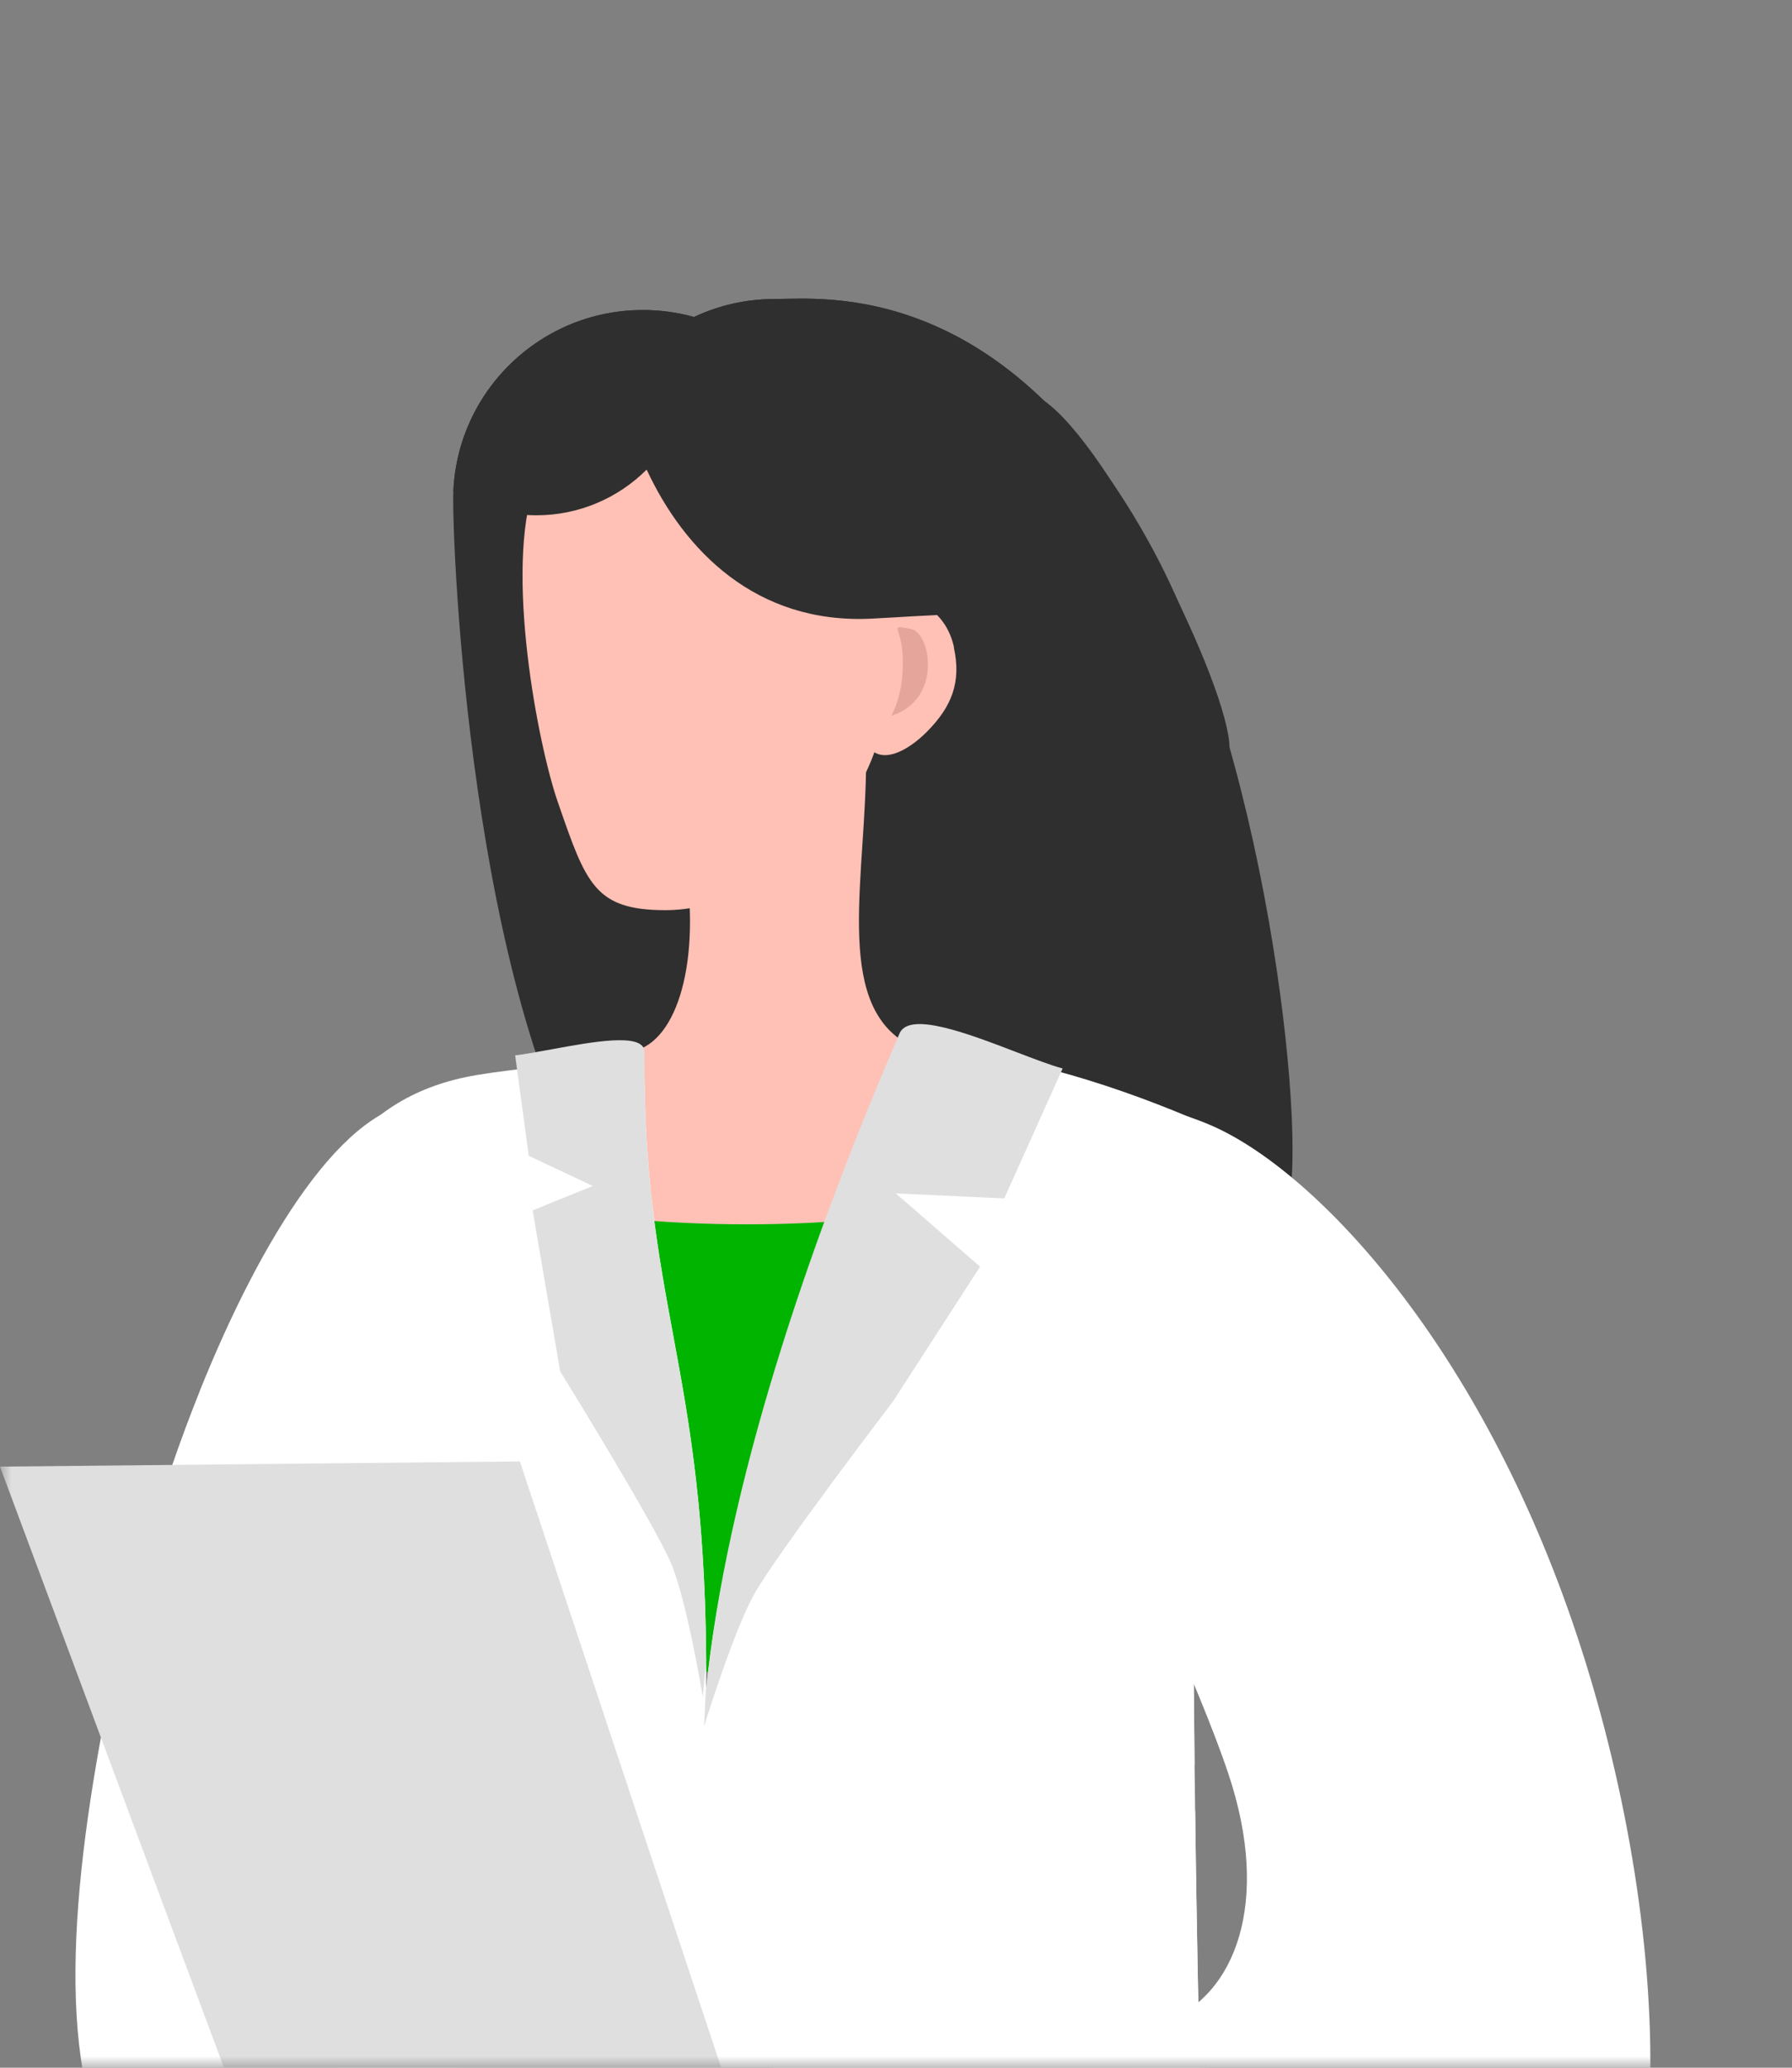 <svg width="78" height="90" viewBox="0 0 78 90" fill="none" xmlns="http://www.w3.org/2000/svg">
<rect x="0" y="0" width="78" height="90" fill="#808080" stroke="none"/>
<g clip-path="url(#clip0_3037_64558)">
<mask id="mask0_3037_64558" style="mask-type:alpha" maskUnits="userSpaceOnUse" x="0" y="0" width="78" height="90">
<rect width="78" height="90" fill="#D5EDD5"/>
</mask>
<g mask="url(#mask0_3037_64558)">
<g clip-path="url(#clip1_3037_64558)">
<path fill-rule="evenodd" clip-rule="evenodd" d="M10.811 55.872C14.018 49.636 17.734 46.071 20.756 49.024H20.763C21.262 49.533 21.66 50.624 21.965 52.147C24.093 62.81 21.609 94.655 16.958 96.198C16.957 96.198 16.955 96.199 16.953 96.2C14.823 96.911 12.877 97.256 11.17 97.242C11.17 97.241 11.17 97.24 11.17 97.239C8.727 97.218 6.79 96.45 5.551 94.921C2.417 91.057 2.953 82.918 4.633 74.364C5.561 69.644 7.002 64.764 8.713 60.503C8.713 60.502 8.713 60.5 8.713 60.498C9.377 58.848 10.081 57.291 10.811 55.872Z" fill="white"/>
<path fill-rule="evenodd" clip-rule="evenodd" d="M27.985 13.494C23.424 13.494 19.726 17.189 19.726 21.745C19.726 25.18 20.742 44.687 26.573 52.656C28.542 55.35 55.091 54.455 55.973 52.635C56.997 50.519 55.338 33.53 50.213 23.974C43.839 12.09 35.82 13.014 33.716 13.014C32.46 13.014 31.274 13.296 30.208 13.797C29.502 13.6 28.754 13.494 27.985 13.494Z" fill="#2F2F2F"/>
<path fill-rule="evenodd" clip-rule="evenodd" d="M26.977 45.784C29.081 45.989 30.373 42.85 29.956 38.534H29.949C31.882 38.409 33.131 36.917 34.294 35.53C35.352 34.267 36.337 33.091 37.7 33.111C37.696 34.338 37.615 35.577 37.536 36.776C37.201 41.887 36.912 46.283 42.853 46.066C42.875 46.47 42.696 47.385 42.363 48.643C42.402 48.714 42.437 48.787 42.47 48.862C40.663 55.717 34.211 72.967 30.823 72.777C29.485 72.701 28.581 71.541 27.978 69.743C26.401 65.419 26.741 56.984 26.969 51.323C27.082 48.511 27.168 46.383 26.977 45.784Z" fill="#FFC0B5"/>
<path fill-rule="evenodd" clip-rule="evenodd" d="M27.002 53.023C26.699 60.907 26.487 72.537 30.821 72.784C33.694 72.946 38.784 60.548 41.36 52.593C38.522 53.044 35.558 53.291 32.508 53.291C30.638 53.291 28.802 53.199 27.002 53.023Z" fill="#00B400"/>
<path fill-rule="evenodd" clip-rule="evenodd" d="M52.253 52.635C52.916 58.115 51.928 68.052 51.963 73.207C51.971 74.364 51.985 75.577 51.999 76.839C51.61 75.908 51.187 74.935 50.749 73.941C50.121 72.509 48.321 68.623 47.396 63.891C46.309 58.34 46.33 51.965 49.239 52.021C50.199 52.042 51.215 52.254 52.253 52.635ZM52.613 88.271C52.768 94.668 52.634 104.33 52.945 110.924C45.512 108.357 38.544 100.726 33.144 92.912C32.375 91.67 35.46 83.877 37.111 84.082C39.137 84.689 50.396 90.055 52.613 88.271Z" fill="#E2D8D6"/>
<path fill-rule="evenodd" clip-rule="evenodd" d="M55.726 141.362C54.145 141.969 51.187 142.406 47.566 142.681C47.319 139.634 47.072 136.51 46.902 133.111C46.472 124.598 47.156 106.41 48.476 95.147C49.105 89.808 50.354 84.223 52.02 78.814C52.267 98.356 53.206 128.026 55.726 141.362Z" fill="white"/>
<path fill-rule="evenodd" clip-rule="evenodd" d="M55.725 141.363C55.725 141.363 55.725 141.362 55.726 141.362V141.369C55.725 141.367 55.725 141.365 55.725 141.363ZM30.738 73.52C30.765 73.272 30.794 73.026 30.822 72.784C31.881 63.75 35.657 53.883 39.286 45.519C43.712 45.709 48.138 47.099 51.78 48.629C53.884 49.513 53.171 57.436 52.527 64.592C52.231 67.88 51.95 71.007 51.963 73.214C52.097 92.175 52.944 126.669 55.725 141.363C51.982 142.794 40.52 143.316 30.73 142.815C31.063 134.403 30.532 127.913 29.978 121.124C29.853 119.597 29.727 118.055 29.61 116.472C29.616 116.562 29.623 116.652 29.629 116.742C29.583 119.803 29.564 122.926 29.544 126.016C29.508 131.878 29.473 137.624 29.255 142.611V142.618C22.041 143.203 8.707 141.44 8.996 140.178C9.031 140 9.067 139.815 9.105 139.623C10.887 130.516 15.959 104.591 14.425 87.256C14.159 84.267 13.815 81.251 13.476 78.283C11.704 62.754 10.085 48.565 20.77 46.789C21.665 46.64 22.534 46.544 23.415 46.447C24.869 46.286 26.356 46.122 28.048 45.71C28.018 51.169 28.642 54.545 29.297 58.086C30.022 62.009 30.785 66.135 30.738 73.52Z" fill="white"/>
<path fill-rule="evenodd" clip-rule="evenodd" d="M41.517 28.177C41.848 29.679 41.439 30.744 40.352 31.844C39.455 32.747 38.326 33.283 37.775 32.465C37.952 31.069 38.326 27.599 38.058 26.569C38.919 25.553 41.072 26.104 41.524 28.17L41.517 28.177Z" fill="#FFC0B5"/>
<path fill-rule="evenodd" clip-rule="evenodd" d="M39.639 27.373C40.514 27.528 41.043 30.441 38.792 31.16C38.947 30.899 39.123 30.427 39.222 29.841C39.307 29.334 39.363 28.367 39.159 27.704C39.01 27.218 38.996 27.26 39.639 27.373Z" fill="#E5A59A"/>
<path fill-rule="evenodd" clip-rule="evenodd" d="M32.961 89.005C38.397 96.861 45.413 104.541 52.896 107.059C57.018 108.448 62.411 108.618 66.272 105.599C74.094 99.492 72.555 82.545 68.439 70.591C64.169 58.178 57.075 50.837 52.663 48.961C51.42 48.432 50.199 48.136 49.056 48.114C46.147 48.058 46.126 54.433 47.213 59.984C48.079 64.413 49.711 68.101 50.432 69.729C50.481 69.84 50.526 69.942 50.566 70.034C51.731 72.706 52.79 75.189 53.453 77.164C55.373 82.855 53.7 86.854 50.813 87.954C46.581 89.568 41.824 86.977 39.019 85.448C38.184 84.994 37.522 84.633 37.098 84.505C35.446 84.301 32.192 87.763 32.961 89.005Z" fill="white"/>
<path fill-rule="evenodd" clip-rule="evenodd" d="M24.278 34.905C23.424 32.451 21.942 24.813 23.283 21.054C23.918 19.256 26.332 18.55 28.838 18.48C36.398 18.275 38.615 22.958 38.615 29.602C38.615 35.349 33.222 39.616 28.965 39.616C25.909 39.616 25.515 38.479 24.32 35.026C24.306 34.986 24.292 34.946 24.278 34.905Z" fill="#FFC0B5"/>
<path fill-rule="evenodd" clip-rule="evenodd" d="M19.732 21.385C20.777 22.048 22.02 22.429 23.347 22.429C25.217 22.429 26.918 21.667 28.147 20.44C29.784 23.959 32.904 27.168 37.916 26.928C42.928 26.689 48.716 25.687 53.516 32.549C53.516 29.933 48.377 19.467 45.427 17.429C40.323 12.485 35.319 13.014 33.716 13.014C32.46 13.014 31.274 13.296 30.208 13.797C29.502 13.599 28.754 13.494 27.984 13.494C23.544 13.494 19.923 16.992 19.732 21.385Z" fill="#2F2F2F"/>
<path fill-rule="evenodd" clip-rule="evenodd" d="M30.815 72.777C30.787 73.024 30.758 73.278 30.73 73.532H30.723L30.647 75.133C30.759 74.772 31.926 71.037 32.806 69.427C33.73 67.734 38.869 60.999 38.869 60.999L42.66 55.132L38.989 51.944L43.712 52.163L46.253 46.507C45.734 46.367 45.014 46.091 44.229 45.79C42.152 44.994 39.621 44.023 39.166 44.955C35.544 53.319 31.874 63.743 30.815 72.777ZM30.647 75.133L30.638 75.316V75.161C30.638 75.161 30.641 75.151 30.647 75.133ZM22.423 45.935C22.422 45.935 22.422 45.935 22.422 45.935V45.928L22.423 45.935ZM22.423 45.935C22.855 45.885 23.415 45.782 24.014 45.672C25.8 45.344 27.931 44.953 28.048 45.724C28.017 51.187 28.641 54.564 29.296 58.108C29.978 61.801 30.694 65.675 30.737 72.283L30.575 74.011L30.589 73.856C30.589 73.856 29.925 69.815 29.241 68.122C28.556 66.43 24.384 59.694 24.384 59.694L23.184 52.684L25.803 51.62L23.015 50.308L22.423 45.935Z" fill="#DFDFDF"/>
</g>
<path fill-rule="evenodd" clip-rule="evenodd" d="M22.628 63.61L-0.001 63.837L11.994 96.024L33.261 95.626L22.628 63.61Z" fill="#DFDFDF"/>
</g>
</g>
<defs>
<clipPath id="clip0_3037_64558">
<rect width="78" height="90" fill="white"/>
</clipPath>
<clipPath id="clip1_3037_64558">
<rect width="68.549" height="198.873" fill="white" transform="matrix(-1 0 0 1 71.834 13)"/>
</clipPath>
</defs>
</svg>
